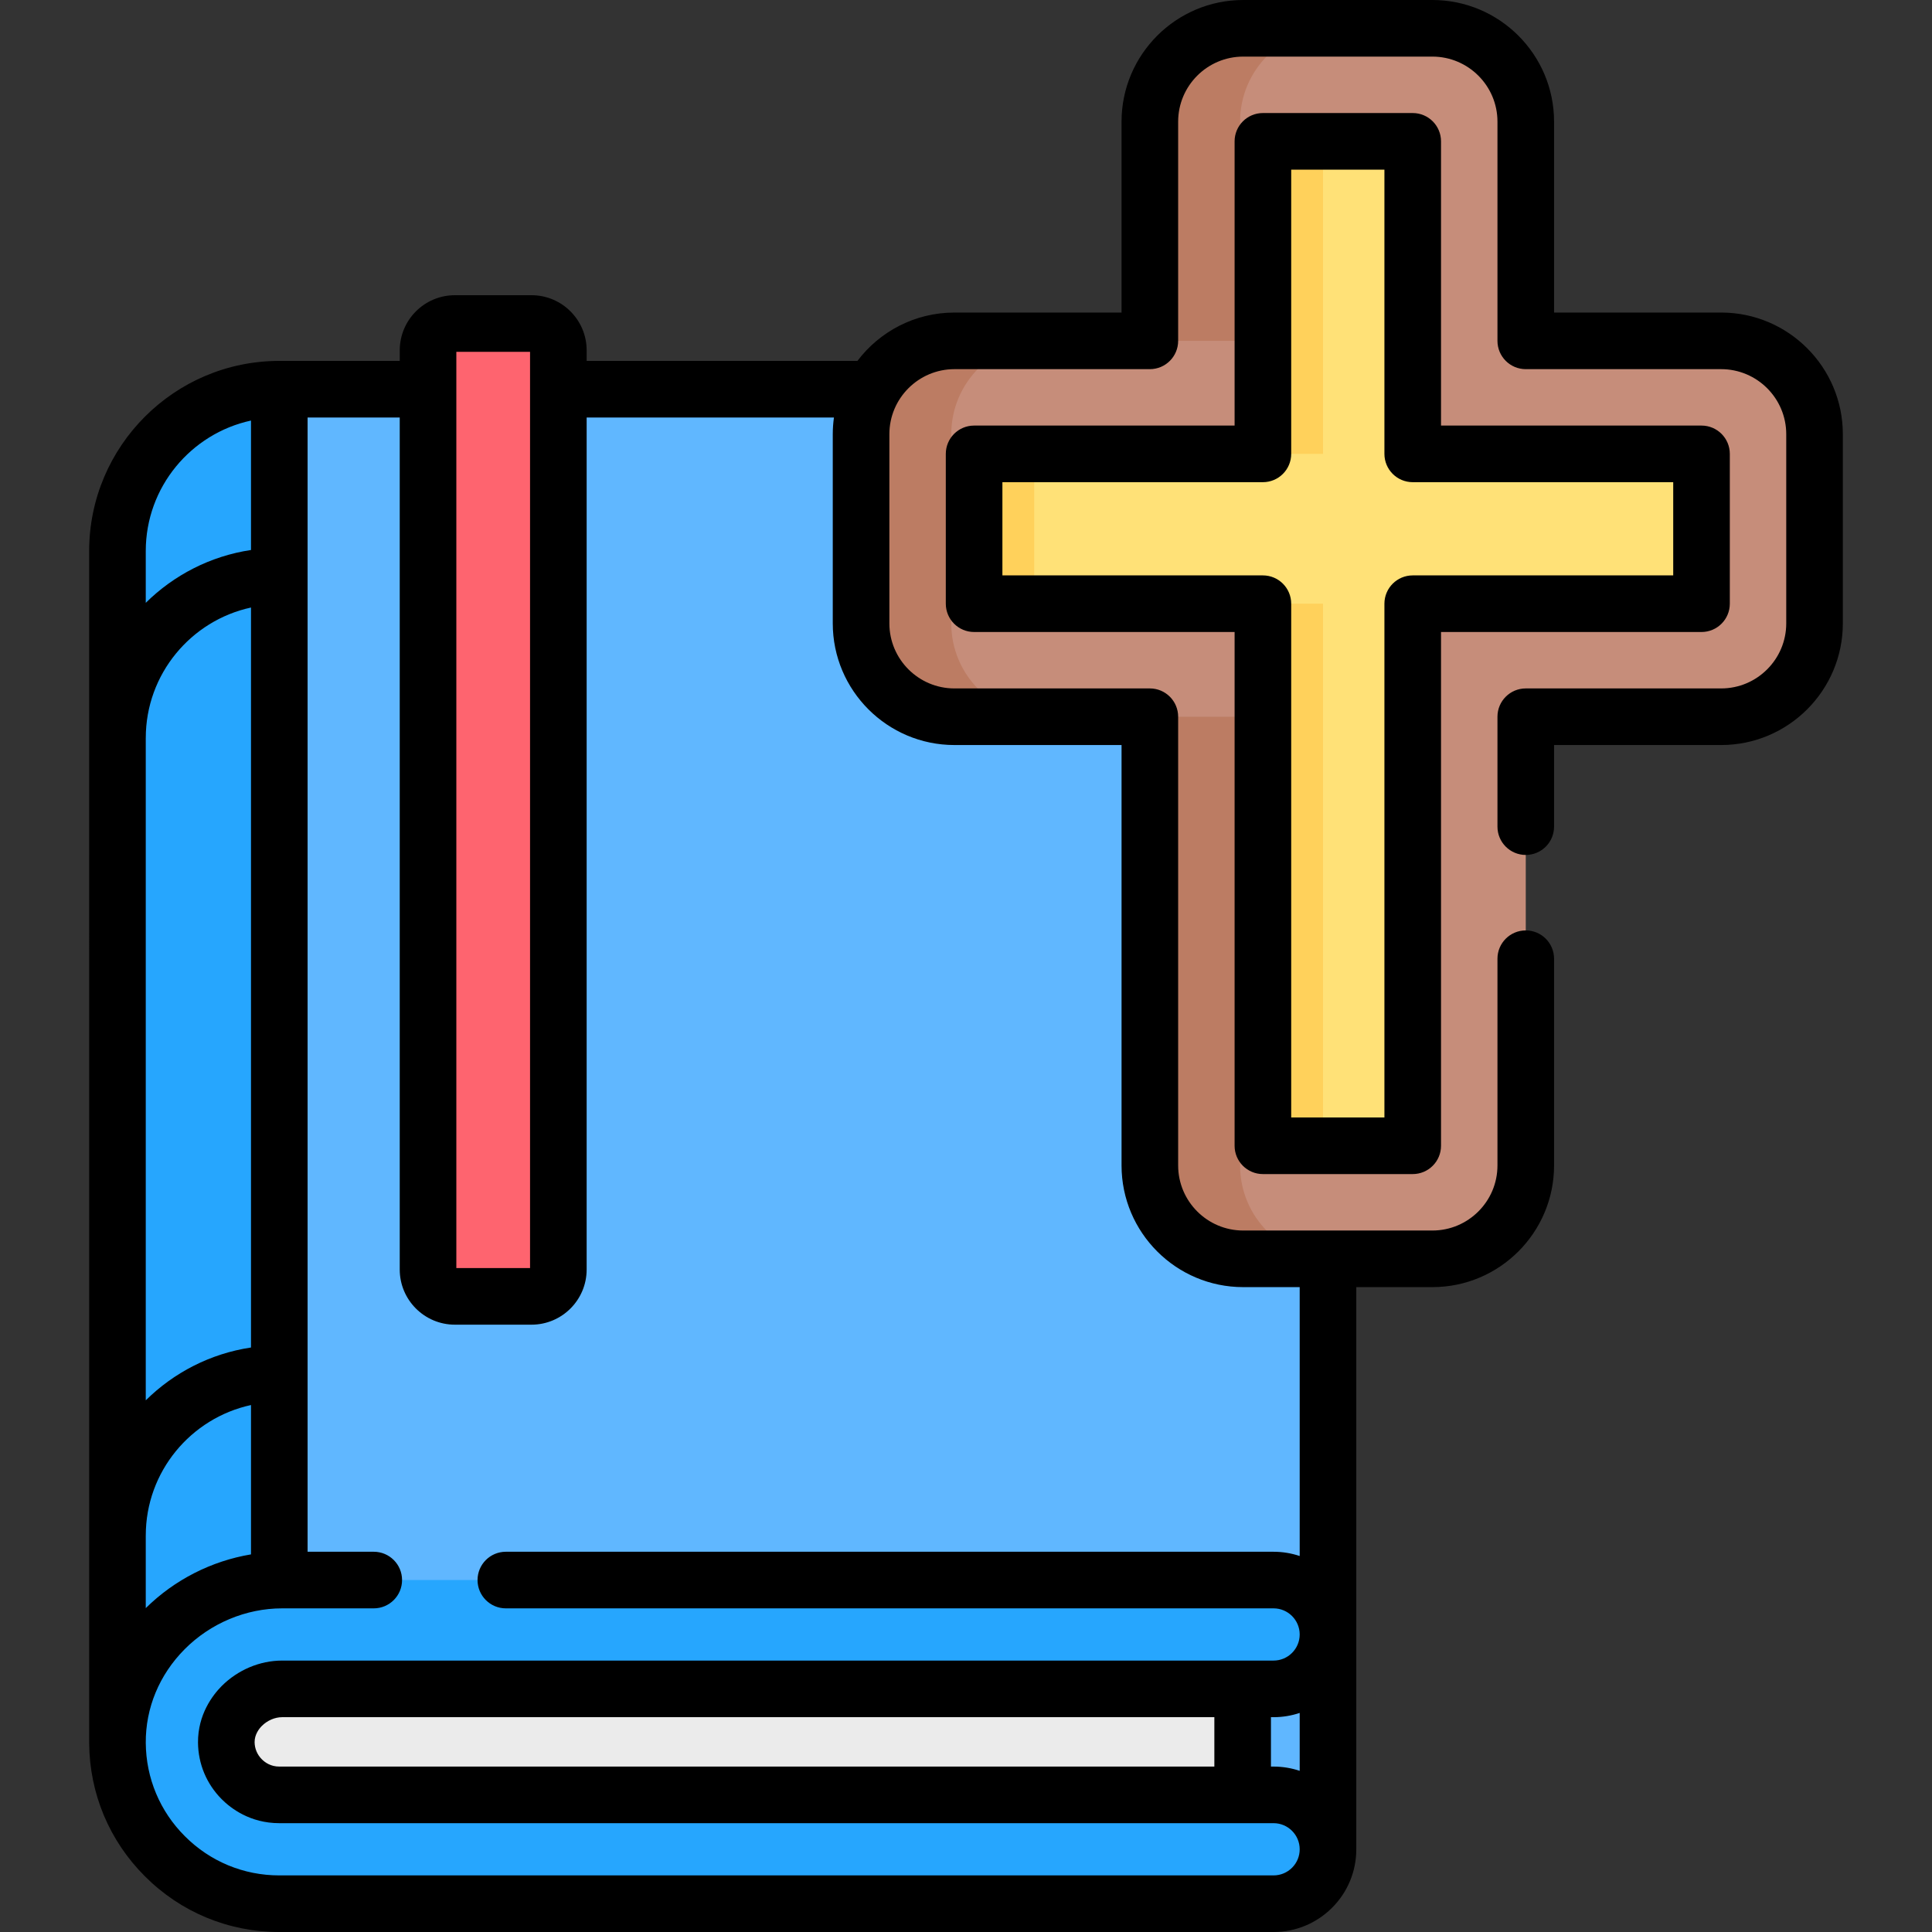 <svg id="Capa_1" enable-background="new 0 0 512 512" height="512" viewBox="0 0 512 512" width="512" xmlns="http://www.w3.org/2000/svg"><rect x="0" y="0" width="512" height="512" fill="#333333" stroke="none"/><g><g><g><path d="m351.928 493.194v-63.159l.001-314.951c0-6.596-5.347-11.942-11.942-11.942h-265.97c-23.685 0-42.885 19.2-42.885 42.885v315.21" fill="#60b7ff"/><path d="m71.624 430.246h257.691v62.303h-262.749c-9.351 0-16.932-7.581-16.932-16.932v-23.382c0-12.143 9.845-21.989 21.99-21.989z" fill="#ebebeb"/><g fill="#26a6fe"><path d="m74.021 103.145v315.587h-.008c-23.678 0-42.882 19.196-42.882 42.882v-315.588c.001-23.677 19.204-42.881 42.89-42.881z"/><path d="m351.928 433.15c0 7.965-6.457 14.421-14.421 14.421h-262.738c-3.938 0-7.838 1.655-10.702 4.541-1.544 1.556-4.129 4.875-4.092 9.614.029 3.704 1.487 7.185 4.106 9.801 1.559 1.563 4.876 4.129 9.933 4.129h263.493c7.965 0 14.421 6.457 14.421 14.421 0 7.965-6.457 14.421-14.421 14.421h-263.494c-11.839 0-22.563-4.797-30.316-12.566-7.694-7.686-12.473-18.271-12.564-29.983-.185-23.773 19.862-43.223 43.636-43.223h262.738c7.964.003 14.421 6.459 14.421 14.424z"/></g></g><g><path d="m456.136 90.325h-51.793v-58.084c0-13.664-11.077-24.741-24.741-24.741h-50.136c-13.664 0-24.741 11.077-24.741 24.741v58.084h-51.793c-13.664 0-24.741 11.077-24.741 24.741v50.136c0 13.664 11.077 24.741 24.741 24.741h51.793v118.915c0 13.664 11.077 24.741 24.741 24.741h50.136c13.664 0 24.741-11.077 24.741-24.741v-118.915h51.793c13.664 0 24.741-11.077 24.741-24.741v-50.136c0-13.664-11.077-24.741-24.741-24.741z" fill="#c68d7a"/><g fill="#bc7c63"><path d="m252.096 115.066v50.137c0 13.67 11.084 24.744 24.744 24.744h-23.905c-13.67 0-24.744-11.074-24.744-24.744v-50.137c0-13.66 11.074-24.734 24.744-24.734h23.905c-13.66 0-24.744 11.074-24.744 24.734z"/><path d="m353.379 333.599h-23.915c-13.66 0-24.734-11.074-24.734-24.734v-118.918h23.905v118.917c0 13.661 11.074 24.735 24.744 24.735z"/><path d="m328.635 90.332h-23.905v-58.085c0-13.67 11.074-24.744 24.734-24.744h23.915c-13.67 0-24.744 11.074-24.744 24.744z"/></g><path d="m334.682 303.642v-143.656h-76.534v-39.704h76.534v-82.826h39.704v82.826h76.535v39.704h-76.535v143.656z" fill="#ffe177"/><g fill="#ffd15b"><path d="m334.682 37.456h15.925v82.825h-15.925z"/><path d="m334.682 159.986h15.925v143.656h-15.925z"/><path d="m258.148 120.282h15.925v39.705h-15.925z"/></g></g><path d="m140.858 343.552h-20.311c-3.927 0-7.111-3.184-7.111-7.111v-243.595c0-3.927 3.184-7.111 7.111-7.111h20.311c3.928 0 7.111 3.184 7.111 7.111v243.594c0 3.928-3.184 7.112-7.111 7.112z" fill="#fe646f"/></g><g><path d="m456.132 82.83h-44.29v-50.59c0-17.777-14.463-32.24-32.24-32.24h-50.14c-17.777 0-32.24 14.463-32.24 32.24v50.59h-44.29c-10.487 0-19.817 5.036-25.708 12.813h-71.754v-2.798c0-8.057-6.555-14.611-14.611-14.611h-20.312c-8.057 0-14.611 6.555-14.611 14.611v2.798h-31.92c-27.784 0-50.388 22.604-50.388 50.388 0 0 .003 315.717.005 315.977.103 13.32 5.35 25.833 14.76 35.219 9.502 9.526 22.151 14.773 35.619 14.773h263.49c5.843 0 11.345-2.275 15.504-6.417 4.144-4.144 6.426-9.65 6.426-15.503l-.001-148.98h20.171c17.777 0 32.24-14.463 32.24-32.24v-54.79c0-4.142-3.357-7.5-7.5-7.5s-7.5 3.358-7.5 7.5v54.79c0 9.506-7.734 17.24-17.24 17.24h-50.14c-9.506 0-17.24-7.734-17.24-17.24v-118.92c0-4.142-3.357-7.5-7.5-7.5h-51.79c-9.506 0-17.239-7.734-17.239-17.24v-50.13c0-9.506 7.733-17.24 17.239-17.24h51.79c4.143 0 7.5-3.358 7.5-7.5v-58.09c0-9.506 7.734-17.24 17.24-17.24h50.14c9.506 0 17.24 7.734 17.24 17.24v58.09c0 4.142 3.357 7.5 7.5 7.5h51.79c9.506 0 17.24 7.734 17.24 17.24v50.13c0 9.506-7.734 17.24-17.24 17.24h-51.79c-4.143 0-7.5 3.358-7.5 7.5v29.13c0 4.142 3.357 7.5 7.5 7.5s7.5-3.358 7.5-7.5v-21.63h44.29c17.777 0 32.24-14.463 32.24-32.24v-50.13c.001-17.777-14.462-32.24-32.24-32.24zm-335.197 10.404h19.534v242.817h-19.534zm-54.418 263.868c-10.79 1.617-20.468 6.669-27.89 14.002v-175.526h.004c0-16.938 11.965-31.127 27.886-34.578zm-27.886 49.824c0-16.938 11.965-31.127 27.886-34.578v39.58c-10.429 1.738-20.27 6.713-27.89 14.244v-19.247h.004zm27.886-295.476v34.304c-10.79 1.617-20.468 6.669-27.89 14.002v-13.725c0-16.94 11.968-31.131 27.89-34.581zm7.495 356.71c-2.227 0-3.744-1.051-4.626-1.933-1.221-1.22-1.9-2.839-1.914-4.543-.013-2.034 1.202-3.57 1.902-4.28 1.456-1.461 3.475-2.334 5.397-2.334h247.043v13.09zm262.803-13.09h.688c2.421 0 4.75-.4 6.929-1.128v15.346c-2.18-.728-4.508-1.128-6.93-1.128h-.688v-13.09zm-83.883-257.63h44.29v111.42c0 17.777 14.463 32.24 32.24 32.24h14.969v71.258c-2.18-.728-4.508-1.128-6.929-1.128h-203.45c-4.143 0-7.5 3.358-7.5 7.5s3.357 7.5 7.5 7.5h203.45c3.819 0 6.925 3.1 6.929 6.913v.014c-.004 3.812-3.11 6.913-6.929 6.913h-262.73c-5.91 0-11.75 2.459-16.047 6.771-2.355 2.385-6.299 7.497-6.253 14.95.047 5.679 2.286 11.021 6.307 15.041 2.362 2.363 7.482 6.327 15.233 6.327h263.49c3.821 0 6.93 3.104 6.93 6.92 0 1.847-.722 3.586-2.022 4.886-1.316 1.312-3.06 2.034-4.907 2.034h-263.491c-9.453 0-18.332-3.682-25.014-10.38-6.613-6.596-10.295-15.378-10.366-24.726-.07-9.247 3.584-18.06 10.289-24.816 6.842-6.894 16.264-10.848 25.851-10.848h24.28c4.143 0 7.5-3.358 7.5-7.5s-3.357-7.5-7.5-7.5h-17.535v-300.586h24.418v225.797c0 8.057 6.555 14.611 14.611 14.611h20.312c8.057 0 14.611-6.555 14.611-14.611v-225.797h65.535c-.2 1.448-.311 2.924-.311 4.427v50.13c0 17.777 14.463 32.24 32.239 32.24z"/><path d="m334.682 311.142h39.704c4.143 0 7.5-3.358 7.5-7.5v-136.156h69.034c4.143 0 7.5-3.358 7.5-7.5v-39.704c0-4.142-3.357-7.5-7.5-7.5h-69.034v-75.325c0-4.142-3.357-7.5-7.5-7.5h-39.704c-4.143 0-7.5 3.358-7.5 7.5v75.325h-69.034c-4.143 0-7.5 3.358-7.5 7.5v39.704c0 4.142 3.357 7.5 7.5 7.5h69.034v136.156c0 4.142 3.358 7.5 7.5 7.5zm-69.034-158.656v-24.704h69.034c4.143 0 7.5-3.358 7.5-7.5v-75.325h24.704v75.325c0 4.142 3.357 7.5 7.5 7.5h69.034v24.704h-69.034c-4.143 0-7.5 3.358-7.5 7.5v136.156h-24.704v-136.156c0-4.142-3.357-7.5-7.5-7.5z"/></g></g></svg>